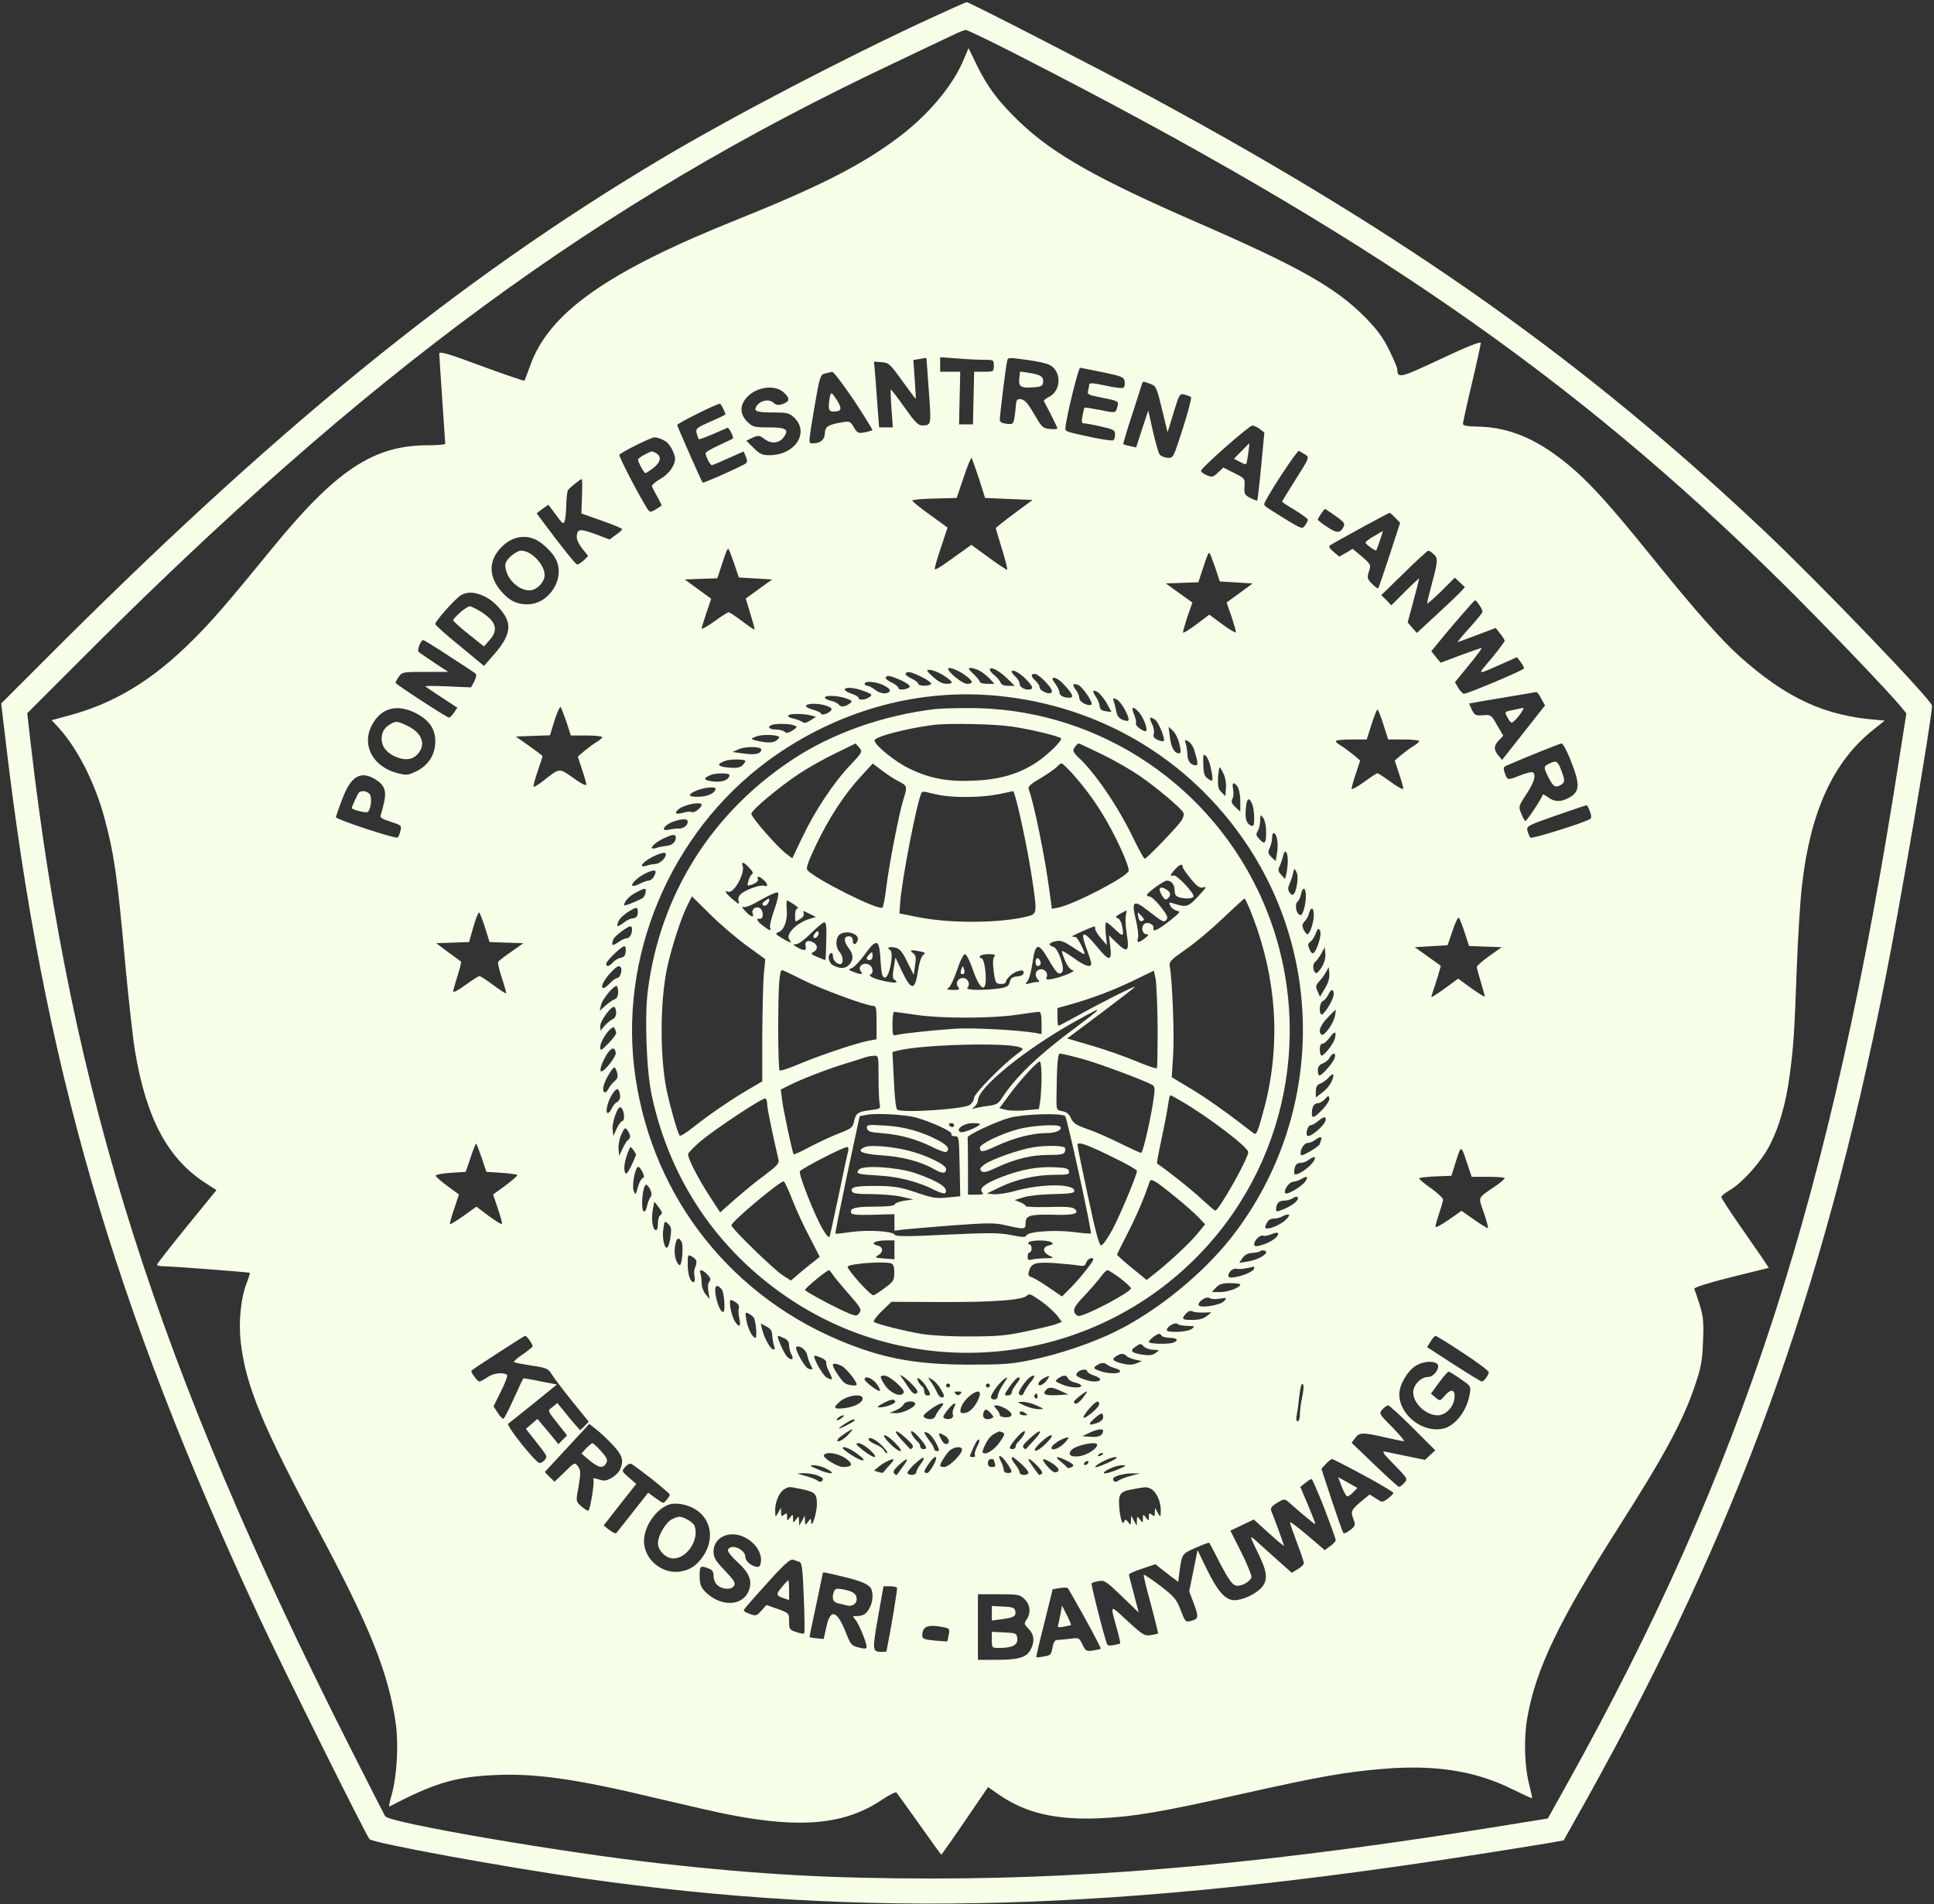 <?xml version="1.0" standalone="no"?>
<!DOCTYPE svg PUBLIC "-//W3C//DTD SVG 20010904//EN"
 "http://www.w3.org/TR/2001/REC-SVG-20010904/DTD/svg10.dtd">
<svg version="1.0" xmlns="http://www.w3.org/2000/svg"
 width="973pt" height="958pt" viewBox="0 0 973 958"
 preserveAspectRatio="xMidYMid meet">

<rect x="0" y="0" width="973" height="958" fill="#333333" stroke="none"/>

<g transform="translate(0,958) scale(0.1,-0.1)"
fill="#f7ffe9" stroke="none">
<path d="M4690 9492 c-439 -202 -1009 -500 -1365 -712 -1024 -610 -1948 -1363
-3124 -2544 l-195 -195 23 -193 c190 -1618 538 -2820 1277 -4408 112 -241 537
-1096 553 -1112 19 -20 680 -141 1081 -198 1416 -201 2686 -165 4550 130 135
21 275 44 311 50 l66 12 121 216 c755 1357 1179 2521 1496 4112 75 374 236
1317 236 1380 0 27 -562 612 -841 876 -906 856 -1799 1489 -3084 2184 -261
141 -920 480 -931 479 -5 0 -83 -35 -174 -77z m456 -202 c1725 -883 2757
-1596 3808 -2630 213 -210 561 -573 616 -643 l21 -26 -36 -228 c-343 -2205
-784 -3565 -1672 -5159 l-96 -172 -192 -31 c-1157 -189 -2041 -271 -2901 -271
-514 0 -874 20 -1374 76 -487 54 -1361 204 -1382 237 -4 6 -84 163 -177 347
-970 1918 -1402 3277 -1607 5053 l-17 149 259 259 c1451 1456 2610 2307 4098
3010 138 66 274 130 301 143 28 14 56 25 64 25 8 1 137 -62 287 -139z"/>
<path d="M4850 9284 c-55 -134 -178 -281 -331 -396 -184 -138 -394 -245 -799
-408 -668 -267 -960 -474 -1054 -743 -13 -37 -26 -70 -28 -72 -2 -2 -99 31
-216 74 -169 63 -212 75 -212 62 0 -9 7 -113 15 -231 8 -118 15 -218 15 -222
0 -5 -40 -8 -88 -8 -274 0 -463 -126 -788 -525 -218 -267 -294 -355 -392 -453
-204 -204 -396 -321 -631 -383 l-81 -22 36 -39 c95 -105 181 -275 229 -451 49
-181 66 -299 105 -734 17 -182 39 -382 50 -445 57 -337 165 -537 352 -658 l57
-37 -150 -184 c-82 -101 -149 -187 -149 -191 0 -5 15 -8 33 -8 44 0 430 -30
434 -33 1 -2 -6 -26 -17 -54 -29 -76 -40 -193 -29 -293 25 -220 106 -415 394
-955 259 -485 348 -708 386 -964 15 -105 6 -262 -19 -354 -11 -37 -17 -66 -13
-65 210 110 317 145 488 156 227 16 432 -12 873 -118 135 -32 292 -68 350 -79
363 -71 582 -49 767 75 37 25 70 41 73 37 4 -5 56 -77 115 -160 59 -84 109
-153 111 -153 1 0 55 76 119 170 l116 170 59 -41 c132 -90 283 -125 500 -116
175 8 312 31 715 122 398 89 524 111 718 127 258 21 460 -11 642 -101 55 -27
101 -48 103 -47 1 2 -5 30 -13 62 -25 93 -30 234 -11 343 43 245 158 485 461
961 231 362 323 534 382 709 31 91 37 122 41 223 4 100 1 126 -17 185 -12 37
-24 73 -27 79 -3 7 63 28 185 59 l190 47 -31 47 c-18 25 -71 103 -120 173 -48
69 -88 131 -88 136 0 6 20 22 43 35 63 37 157 142 199 223 48 90 84 216 102
356 20 148 24 219 36 548 6 151 17 334 26 406 41 367 155 617 350 776 l66 53
-33 3 c-268 20 -459 108 -697 320 -92 83 -227 235 -424 479 -269 334 -375 446
-521 548 -124 86 -243 127 -374 129 -51 1 -73 5 -73 14 0 6 20 98 45 203 25
105 45 197 45 204 0 9 -75 -21 -202 -81 -204 -96 -217 -99 -218 -53 0 9 -19
54 -42 100 -31 63 -61 103 -122 165 -147 148 -333 253 -841 474 -503 219 -725
344 -896 507 -105 101 -162 176 -217 290 l-39 81 -23 -54z m-189 -1506 c0 -2
6 -76 12 -165 13 -175 13 -173 -37 -173 -16 0 -38 23 -85 90 -35 50 -66 90
-69 90 -2 0 -1 -43 3 -95 l7 -95 -35 0 -34 0 -7 88 c-3 48 -9 122 -12 165 l-7
78 39 -3 c36 -3 42 -9 104 -95 36 -50 66 -90 67 -89 1 1 -1 45 -5 98 l-7 97
25 4 c14 2 28 5 33 6 4 0 7 0 8 -1z m287 -8 c51 0 52 0 52 -30 0 -29 -1 -30
-50 -30 l-49 0 -3 -132 -3 -133 -35 0 -35 0 3 133 3 132 -51 0 -50 0 0 36 0
37 83 -6 c45 -4 106 -7 135 -7z m223 -1 c46 -6 96 -17 110 -25 60 -31 59 -128
-2 -160 -17 -8 -29 -18 -27 -22 2 -4 18 -35 36 -69 17 -34 32 -65 32 -68 0 -4
-17 -5 -37 -3 -34 3 -41 8 -70 58 -44 75 -55 88 -78 92 -15 2 -21 -3 -23 -22
-11 -109 -10 -106 -47 -102 -24 3 -35 9 -35 20 0 21 29 261 36 290 5 26 -2 25
105 11z m379 -62 c95 -20 105 -24 108 -46 2 -13 0 -27 -5 -31 -4 -5 -45 0 -90
10 -59 13 -83 15 -83 6 0 -6 -3 -20 -6 -32 -5 -18 2 -21 63 -33 93 -19 92 -18
84 -49 -9 -31 -5 -31 -94 -13 -37 7 -69 12 -71 10 -2 -2 -6 -21 -10 -41 -6
-31 -4 -38 9 -38 9 0 47 -7 86 -16 61 -14 69 -18 69 -39 0 -13 -4 -26 -9 -30
-5 -3 -54 4 -108 15 -128 28 -133 29 -133 43 -1 37 65 307 74 307 6 -1 58 -11
116 -23z m-1253 -142 c53 -80 94 -147 92 -149 -2 -2 -20 -7 -39 -11 -32 -6
-37 -3 -54 25 -17 30 -22 32 -57 26 -71 -11 -89 -23 -89 -55 0 -32 -22 -51
-59 -51 -25 0 -26 -11 7 185 26 151 29 160 52 166 14 4 31 7 37 8 7 1 56 -64
110 -144z m1490 84 c29 -10 32 -16 59 -127 l28 -117 30 98 c29 95 31 98 56 92
14 -4 28 -9 32 -13 4 -4 -15 -75 -41 -157 -48 -149 -48 -150 -77 -148 -16 1
-34 9 -40 17 -6 8 -21 61 -34 118 l-23 103 -31 -93 -30 -93 -31 7 c-16 3 -32
8 -34 10 -1 1 18 67 44 146 26 79 48 149 50 156 5 15 5 15 42 1z m-1843 -44
c32 -30 30 -45 -8 -58 -21 -7 -32 -5 -46 8 -22 20 -66 10 -84 -18 -16 -26 0
-32 84 -32 69 0 81 -3 104 -24 81 -76 7 -190 -122 -191 -37 0 -50 6 -80 36
l-37 37 31 15 c29 13 34 13 61 -7 34 -26 75 -21 97 11 27 38 10 48 -76 48 -75
0 -81 2 -109 29 -35 36 -38 77 -7 116 46 58 145 74 192 30z m-306 -80 c7 -14
12 -27 12 -29 0 -2 -34 -19 -76 -37 -70 -31 -75 -35 -69 -59 4 -14 8 -27 11
-29 3 -3 38 10 144 57 7 3 33 -48 27 -54 -2 -2 -33 -17 -70 -34 -37 -17 -67
-34 -67 -40 0 -16 23 -60 31 -60 4 0 42 16 84 35 l76 34 11 -25 c7 -15 8 -28
2 -34 -11 -11 -215 -102 -219 -98 -5 5 -126 279 -128 290 -2 7 190 103 214
107 3 1 11 -10 17 -24z m2700 -103 l23 -18 -16 -169 c-9 -94 -18 -171 -20
-173 -2 -2 -17 4 -35 13 -28 15 -31 20 -29 57 3 40 3 41 -51 68 l-55 28 -27
-25 c-25 -24 -30 -25 -58 -13 -17 7 -29 17 -27 23 6 19 242 226 257 226 8 0
25 -7 38 -17z m-3000 -56 c26 -13 42 -37 56 -79 11 -33 -20 -85 -68 -114 -26
-15 -46 -32 -46 -37 0 -5 12 -29 26 -53 14 -25 24 -46 22 -47 -56 -37 -57 -37
-72 -14 -47 75 -144 263 -140 270 9 13 157 87 177 88 10 0 30 -6 45 -14z
m3229 -73 c21 -14 21 -15 -48 -124 -38 -60 -69 -111 -69 -113 0 -2 29 -21 65
-42 35 -22 65 -43 65 -49 -1 -5 -7 -19 -15 -29 -15 -20 -12 -22 -182 85 -13 7
-23 18 -23 22 0 20 166 274 175 269 6 -3 20 -12 32 -19z m-1642 -120 l31 -98
119 -5 120 -5 -92 -68 c-51 -38 -93 -71 -93 -74 0 -3 14 -51 31 -105 17 -55
29 -102 26 -104 -2 -2 -43 25 -92 61 l-88 64 -31 -22 c-17 -12 -58 -41 -91
-65 -33 -24 -61 -40 -62 -35 -2 5 12 54 31 109 l33 100 -88 64 c-49 35 -89 67
-89 72 0 4 50 9 112 10 l111 3 35 103 c19 57 37 101 40 98 3 -3 19 -50 37
-103z m-1997 -90 l-3 -86 102 -36 c57 -20 103 -39 103 -43 0 -4 -14 -17 -32
-29 l-31 -23 -61 23 c-85 32 -100 32 -104 -2 -2 -19 6 -39 27 -66 l30 -38 -22
-22 c-13 -11 -27 -21 -33 -21 -8 1 -75 84 -177 221 l-27 37 29 22 30 21 38
-51 c35 -48 38 -49 45 -28 3 13 7 50 7 83 1 33 5 65 9 70 8 12 62 55 69 55 2
0 3 -39 1 -87z m3792 -99 c43 -31 48 -38 39 -55 -17 -33 -35 -32 -83 1 -26 17
-46 33 -46 36 0 7 32 54 36 54 2 0 26 -16 54 -36z m300 -9 l24 -25 -53 -163
c-29 -89 -55 -164 -57 -166 -3 -3 -17 7 -31 22 -24 24 -26 29 -16 62 11 34 10
36 -35 75 l-47 39 -33 -20 -34 -19 -29 24 c-21 18 -26 27 -17 33 28 18 293
163 299 163 3 0 16 -11 29 -25z m-4333 -106 c34 -12 90 -64 109 -101 50 -96
-32 -228 -143 -228 -54 0 -90 18 -130 64 -63 71 -66 149 -10 213 50 57 112 76
174 52z m1007 -125 l23 -69 84 -5 84 -5 -67 -48 -66 -48 23 -76 c13 -43 23
-78 21 -80 -1 -2 -29 17 -62 42 -32 24 -63 45 -68 45 -5 0 -37 -20 -72 -46
-35 -25 -64 -41 -64 -36 0 5 11 40 24 79 l24 71 -66 48 -67 49 82 3 82 3 22
67 c24 74 29 85 35 79 2 -2 15 -35 28 -73z m3518 49 c23 -21 23 -33 -7 -145
-14 -51 -25 -97 -25 -103 0 -5 31 22 70 60 l69 69 26 -24 25 -24 -32 -34 c-18
-18 -73 -70 -122 -115 l-88 -81 -23 26 -23 27 29 108 c16 59 29 110 29 113 0
2 -32 -27 -70 -65 l-70 -70 -25 26 -26 25 115 112 c63 62 118 112 122 112 4 0
16 -7 26 -17z m-1098 -69 l23 -69 82 -5 83 -5 -65 -48 -66 -48 25 -71 c13 -40
23 -75 22 -79 -2 -4 -33 14 -69 41 l-65 48 -65 -49 c-35 -26 -65 -45 -67 -41
-1 4 9 40 22 80 l25 71 -67 48 -67 48 82 3 82 3 22 67 c24 74 29 85 35 79 2
-2 15 -35 28 -73z m-3679 -143 c54 -24 112 -91 121 -137 8 -46 -15 -95 -79
-166 l-42 -48 -122 101 c-68 55 -123 104 -123 110 0 15 105 133 131 146 33 17
67 16 114 -6z m5009 -47 c10 -14 16 -29 14 -34 -2 -5 -31 -41 -66 -80 -35 -38
-61 -70 -58 -70 2 0 46 16 98 36 l93 35 22 -28 c13 -15 23 -32 23 -37 0 -4
-30 -44 -66 -88 -75 -89 -82 -87 65 -22 l63 28 19 -25 c10 -13 17 -28 16 -32
-3 -9 -283 -127 -301 -127 -7 0 -19 13 -29 29 l-17 29 70 86 c39 47 68 86 63
86 -4 0 -52 -17 -107 -37 l-98 -37 -24 29 -23 29 22 27 c72 89 193 229 198
229 4 0 14 -12 23 -26z m-5184 -255 c69 -44 129 -84 133 -88 5 -5 2 -22 -7
-39 l-16 -30 -117 5 c-65 3 -116 3 -113 0 3 -3 40 -28 83 -56 l78 -51 -17 -25
c-9 -14 -20 -25 -25 -25 -10 0 -269 168 -269 175 0 3 7 17 16 30 16 24 20 25
133 25 l116 0 -70 46 c-39 26 -74 50 -79 55 -9 8 11 59 23 59 4 0 63 -36 131
-81z m2596 -96 c41 -30 43 -43 9 -43 -23 0 -95 58 -95 76 0 12 53 -8 86 -33z
m72 23 c15 -8 38 -26 51 -40 l24 -26 -36 0 c-20 0 -37 4 -37 9 0 6 -15 24 -32
40 -26 24 -29 31 -15 31 10 0 30 -6 45 -14z m137 -37 l40 -39 -33 0 c-22 0
-35 6 -39 18 -4 9 -17 25 -30 35 -13 10 -23 23 -23 28 0 19 45 -3 85 -42z
m-319 14 c51 -33 55 -43 15 -43 -19 0 -42 12 -67 35 -35 32 -36 35 -15 35 13
0 43 -12 67 -27z m419 -23 c24 -25 33 -40 25 -45 -19 -12 -60 4 -60 24 0 10
-9 26 -20 36 -11 10 -20 21 -20 26 0 16 40 -5 75 -41z m-527 14 c29 -14 50
-30 46 -35 -7 -12 -64 -11 -64 1 0 6 -16 18 -35 27 -19 9 -32 20 -29 25 9 13
27 9 82 -18z m624 -26 c25 -27 35 -45 28 -52 -12 -12 -60 9 -60 27 0 8 -9 22
-20 32 -24 22 -26 35 -3 35 9 0 33 -19 55 -42z m-731 11 c27 -12 48 -27 46
-33 -5 -14 -57 -21 -57 -7 0 6 -16 19 -35 28 -19 9 -32 20 -29 25 8 12 21 10
75 -13z m820 -21 c45 -47 54 -68 30 -68 -31 0 -51 11 -51 27 0 8 -9 28 -21 44
-18 25 -18 29 -4 29 9 0 30 -14 46 -32z m-906 -5 c19 -9 34 -22 32 -27 -6 -20
-47 -18 -73 3 -15 12 -33 21 -40 21 -8 0 -14 5 -14 10 0 16 56 12 95 -7z m980
1 c22 -9 77 -91 66 -98 -17 -11 -61 13 -61 32 0 10 -7 27 -15 38 -23 31 -20
39 10 28z m-1077 -31 c40 -15 43 -18 26 -30 -21 -15 -54 -17 -54 -4 0 5 -16
15 -35 21 -19 6 -35 16 -35 21 0 14 50 11 98 -8z m1221 -62 l23 -43 -28 4
c-22 2 -30 9 -32 28 -2 13 -10 33 -18 44 -21 30 -17 40 9 24 12 -8 33 -34 46
-57z m2185 25 l19 -35 -108 -137 -108 -137 -19 23 c-24 29 -23 49 3 76 l22 23
-31 53 c-29 52 -31 53 -70 50 -37 -3 -42 -1 -57 27 -8 17 -14 32 -13 32 2 1
77 14 168 29 91 15 167 28 170 29 3 0 14 -14 24 -33z m-2739 14 c517 -49 969
-317 1256 -745 405 -604 374 -1404 -75 -1979 -142 -181 -368 -367 -577 -471
-115 -58 -287 -117 -429 -146 -100 -21 -142 -24 -320 -24 -271 1 -437 33 -658
127 -568 244 -951 758 -1022 1373 -69 608 216 1228 723 1573 332 226 717 328
1102 292z m-756 -14 c26 -9 30 -14 20 -22 -25 -20 -47 -23 -59 -9 -6 8 -25 17
-41 20 -16 4 -29 11 -29 16 0 13 68 10 109 -5z m1403 -61 c25 -50 22 -60 -14
-46 -17 6 -27 20 -31 38 -3 15 -8 39 -13 52 -6 21 -5 22 15 12 12 -7 31 -32
43 -56z m-1503 24 c24 -9 29 -14 21 -24 -13 -16 -50 -26 -50 -14 0 4 -18 13
-40 19 -22 6 -38 15 -35 20 8 13 65 13 104 -1z m-1309 -81 l22 -68 79 0 c43 0
79 -4 79 -8 0 -4 -12 -15 -27 -24 -16 -9 -43 -30 -62 -45 l-34 -29 21 -64 c12
-35 22 -70 22 -77 0 -8 -27 5 -65 33 -74 52 -67 53 -158 -19 -21 -16 -40 -27
-42 -25 -3 3 6 38 20 78 14 40 25 75 25 76 0 2 -30 25 -67 51 l-68 48 86 3 86
3 23 75 c13 41 27 71 31 67 3 -5 16 -38 29 -75z m-759 45 c68 -35 99 -79 99
-142 0 -67 -34 -120 -93 -150 -43 -21 -52 -22 -95 -11 -124 31 -184 139 -132
240 45 88 125 111 221 63z m3638 5 c22 -23 47 -86 37 -95 -8 -9 -57 27 -51 37
3 5 -1 25 -9 45 -17 40 -7 46 23 13z m1231 -63 l24 -75 78 0 c43 0 78 -4 78
-8 0 -4 -12 -15 -27 -24 -16 -9 -43 -30 -62 -45 l-34 -29 21 -64 c12 -35 22
-70 22 -77 0 -7 -27 7 -61 32 -34 25 -65 45 -69 45 -4 0 -35 -20 -69 -45 -34
-25 -61 -39 -61 -32 0 7 10 42 22 77 l21 64 -34 29 c-19 15 -46 36 -61 45 -16
9 -28 20 -28 24 0 4 35 8 78 8 l78 0 24 75 c13 41 26 75 30 75 4 0 17 -34 30
-75z m-2880 46 l25 -7 -28 -18 c-19 -13 -31 -15 -40 -8 -6 5 -27 13 -45 17
-18 3 -30 11 -26 16 6 10 77 10 114 0z m1733 -23 c17 -14 51 -97 42 -106 -3
-3 -16 0 -31 6 -19 9 -24 17 -19 32 3 10 -1 33 -10 50 -16 32 -10 38 18 18z
m-1818 -27 c18 -7 17 -9 -8 -26 -21 -13 -31 -15 -40 -6 -6 6 -26 11 -44 11
-33 0 -45 14 -20 23 19 8 90 7 112 -2z m1935 -80 c12 -44 13 -61 2 -61 -23 0
-40 30 -46 80 l-7 54 20 -18 c12 -11 25 -35 31 -55z m-2010 22 c3 -3 -4 -11
-15 -19 -18 -13 -55 -12 -110 3 -18 6 -17 8 9 18 27 11 103 10 116 -2z m2088
-65 c19 -61 20 -78 9 -78 -25 0 -42 21 -43 52 -1 18 -4 44 -8 56 -7 21 -6 23
12 13 11 -6 25 -26 30 -43z m1891 -45 c53 -132 51 -167 -9 -198 -40 -21 -72
-19 -104 6 -14 11 -26 15 -26 9 0 -12 -78 -130 -86 -130 -3 0 -12 16 -20 36
-15 36 -15 37 25 98 40 61 51 99 32 111 -5 3 -33 -4 -61 -15 -65 -26 -66 -26
-79 10 -9 27 -8 32 12 40 98 43 264 109 273 110 7 0 26 -35 43 -77z m-4069 47
c0 -22 -29 -29 -86 -21 l-59 8 32 14 c32 15 113 14 113 -1z m2260 -86 c5 -21
10 -47 10 -58 0 -17 -2 -17 -22 -4 -18 12 -23 25 -24 73 -2 50 0 55 13 42 8
-8 19 -32 23 -53z m-2340 28 c0 -5 -8 -16 -17 -24 -14 -11 -32 -13 -72 -9 -54
6 -57 17 -11 34 24 9 100 8 100 -1z m2405 -63 c9 -17 15 -48 13 -72 l-3 -42
-20 20 c-16 16 -19 30 -17 73 2 28 6 52 8 52 2 0 11 -14 19 -31z m-2485 -7 c0
-25 -36 -39 -84 -33 -49 6 -51 17 -6 34 24 9 90 8 90 -1z m-1782 -22 c46 -28
58 -59 44 -118 -6 -26 -13 -54 -17 -63 -4 -12 7 -19 51 -33 53 -17 55 -19 49
-44 -3 -15 -10 -31 -14 -35 -9 -9 -311 91 -311 102 0 3 13 42 30 86 44 120 93
150 168 105z m4338 -37 c7 -10 14 -42 14 -72 l0 -54 -25 23 c-18 17 -22 27
-15 41 6 9 7 31 4 48 -7 35 2 40 22 14z m-2626 -11 c0 -20 -38 -39 -82 -40
-52 -2 -61 8 -25 26 40 20 107 28 107 14z m2700 -78 c6 -14 10 -45 10 -69 0
-36 -3 -43 -15 -39 -24 10 -32 35 -27 87 4 52 17 61 32 21z m-2770 -2 c0 -15
-38 -44 -49 -37 -6 3 -27 2 -46 -4 -36 -10 -45 -2 -21 18 28 24 116 40 116 23z
m4469 -34 c8 -21 8 -34 1 -38 -32 -20 -293 -101 -300 -94 -5 5 -11 20 -15 34
-6 24 -1 27 142 77 81 28 151 52 155 52 3 1 11 -13 17 -31z m-1629 -105 c0
-58 -7 -64 -36 -32 -15 16 -16 24 -6 39 7 11 12 34 12 52 1 31 1 32 15 14 9
-12 15 -42 15 -73z m-2910 53 c0 -19 -22 -35 -45 -34 -11 1 -32 -2 -47 -5 -52
-14 -25 27 29 43 43 13 63 11 63 -4z m2965 -86 c4 -17 4 -49 0 -71 l-7 -41
-21 20 c-18 18 -19 25 -9 47 7 14 12 37 12 50 0 35 17 31 25 -5z m-3025 8 c0
-24 -17 -40 -46 -43 -16 -2 -40 -6 -53 -11 -41 -12 -20 18 29 44 50 25 70 28
70 10z m3079 -121 c-1 -23 -4 -53 -8 -65 l-6 -24 -19 21 c-16 17 -17 25 -8 44
6 12 13 35 17 50 8 41 25 23 24 -26z m-3129 35 c0 -19 -29 -46 -51 -48 -13 -1
-35 -5 -48 -9 -41 -13 -20 17 29 43 46 23 70 28 70 14z m-60 -111 c-6 -12 -18
-21 -26 -21 -8 0 -29 -7 -45 -16 -17 -8 -33 -13 -37 -10 -10 10 32 48 73 66
43 19 53 13 35 -19z m3234 -47 c-9 -47 -22 -57 -38 -31 -7 11 -6 23 1 39 6 13
15 37 18 53 7 30 7 30 18 7 7 -15 7 -38 1 -68z m-3276 -35 c-2 -12 -10 -25
-18 -29 -44 -22 -90 -39 -90 -34 0 18 26 47 58 63 48 26 54 26 50 0z m3322
-18 c0 -21 -5 -52 -11 -70 -9 -25 -14 -29 -25 -20 -16 13 -19 55 -5 64 5 3 12
19 16 35 9 43 25 37 25 -9z m-3364 -97 c-3 -8 -13 -14 -23 -14 -10 0 -29 -9
-43 -20 -34 -26 -42 -25 -28 6 6 14 30 36 52 49 34 21 42 22 44 9 2 -8 1 -22
-2 -30z m3404 4 c0 -37 -20 -98 -32 -98 -5 0 -13 11 -20 24 -8 20 -7 28 6 41
9 9 19 27 22 41 9 34 24 30 24 -8z m-4170 -63 l23 -74 85 -3 85 -3 -61 -43
c-34 -23 -64 -47 -66 -51 -3 -5 6 -41 19 -81 14 -41 23 -75 21 -77 -2 -2 -31
17 -65 42 -33 25 -65 45 -69 45 -4 0 -36 -20 -70 -45 -34 -25 -62 -40 -62 -33
0 6 10 42 22 80 12 37 20 69 17 71 -2 1 -31 23 -64 47 l-60 45 82 3 83 3 21
74 c12 41 25 75 29 75 3 0 17 -34 30 -75z m4929 -27 l22 -67 82 -3 82 -3 -62
-44 c-35 -25 -63 -50 -63 -55 0 -6 9 -40 20 -76 11 -36 20 -68 20 -73 0 -4
-30 15 -67 41 l-67 49 -65 -48 c-36 -26 -67 -46 -69 -45 -1 2 2 14 7 28 5 14
16 48 25 77 l15 52 -65 47 -66 47 83 5 82 5 25 73 c13 41 28 70 32 65 4 -4 17
-38 29 -75z m-4189 18 c0 -26 -12 -46 -27 -46 -8 0 -28 -9 -44 -21 -29 -20
-35 -16 -23 16 6 16 71 65 86 65 5 0 8 -6 8 -14z m3454 -70 c-20 -57 -31 -65
-46 -31 -9 21 -9 27 5 38 9 6 21 26 27 42 10 25 13 27 21 14 5 -11 3 -33 -7
-63z m-3486 -43 c-2 -20 -9 -29 -24 -31 -12 -2 -30 -12 -40 -23 -19 -21 -34
-25 -34 -7 0 14 77 88 91 88 6 0 9 -12 7 -27z m3502 -78 c-12 -19 -25 -33 -30
-30 -15 9 -18 45 -3 56 8 7 22 26 31 43 l17 31 3 -33 c2 -20 -5 -45 -18 -67z
m-3526 -3 c8 -14 -5 -52 -18 -52 -7 0 -23 -11 -36 -25 -52 -55 -55 -12 -4 45
37 40 49 47 58 32z m3542 -104 l-25 -42 -12 27 c-11 24 -10 30 8 50 11 12 27
33 34 47 l14 25 3 -32 c2 -22 -5 -47 -22 -75z m-3556 -18 c0 -20 -6 -33 -17
-37 -10 -3 -31 -18 -47 -32 l-29 -26 7 30 c7 29 61 95 78 95 4 0 8 -14 8 -30z
m3600 -12 c0 -27 -53 -111 -63 -101 -13 12 -7 61 8 67 8 3 20 17 27 31 14 31
28 32 28 3z m-3610 -94 c0 -14 -7 -27 -17 -31 -9 -4 -27 -18 -40 -32 l-22 -26
-1 24 c0 26 57 104 71 95 5 -3 9 -16 9 -30z m3616 -16 c-7 -37 -53 -101 -67
-93 -19 12 -8 46 29 84 20 22 39 40 41 41 2 0 1 -14 -3 -32z m-3616 -85 c0 -7
-18 -31 -40 -53 -37 -37 -40 -38 -40 -17 0 34 59 114 71 96 5 -8 9 -20 9 -26z
m3616 -27 c-7 -27 -53 -86 -67 -86 -5 0 -9 14 -9 30 0 19 5 30 14 30 8 0 24
14 36 31 25 34 35 32 26 -5z m-3618 -72 c3 -19 -56 -94 -73 -94 -12 0 5 50 28
86 24 36 40 39 45 8z m3617 -26 c-8 -24 -63 -88 -77 -88 -4 0 -8 11 -8 25 0
18 7 28 24 35 14 5 30 18 36 30 15 27 33 26 25 -2z m-3610 -75 c5 -20 1 -31
-13 -42 -11 -9 -25 -26 -31 -39 -16 -30 -33 -18 -24 16 7 29 44 92 54 92 4 0
10 -12 14 -27z m3595 -42 c-7 -17 -27 -42 -46 -56 l-34 -26 0 31 c0 22 6 33
23 39 12 5 31 18 41 30 25 27 32 19 16 -18z m-3580 -77 c0 -12 -7 -24 -15 -28
-8 -3 -20 -17 -27 -31 -16 -35 -32 -31 -24 6 9 47 47 104 57 87 5 -7 9 -23 9
-34z m3534 -65 c-43 -44 -54 -48 -54 -20 0 32 11 51 30 51 9 0 25 9 36 21 17
19 19 19 22 4 2 -10 -13 -34 -34 -56z m-3520 -5 c9 -24 7 -54 -4 -54 -5 0 -17
-17 -27 -37 l-17 -38 -4 34 c-3 33 23 111 38 111 5 0 11 -7 14 -16z m3536 -46
c-1 -27 -83 -97 -94 -80 -8 14 5 52 19 52 7 0 23 9 36 20 28 23 39 25 39 8z
m-3500 -84 c0 -7 -5 -16 -11 -20 -6 -3 -18 -23 -27 -43 l-17 -36 -3 34 c-2 19
4 52 14 74 16 35 19 37 31 21 7 -10 13 -23 13 -30z m3476 -20 c-3 -9 -6 -17
-6 -19 0 -11 -90 -64 -94 -56 -11 17 13 61 32 61 10 0 27 7 38 15 25 19 38 19
30 -1z m-4222 -90 l23 -69 77 -5 c42 -3 77 -8 79 -11 1 -4 -26 -27 -60 -53
l-62 -45 24 -72 c14 -40 23 -74 20 -77 -2 -2 -32 16 -66 41 l-62 47 -64 -46
c-36 -25 -66 -44 -69 -42 -2 3 7 37 21 77 l24 72 -57 42 c-32 23 -58 47 -60
52 -1 6 31 12 75 15 l76 5 25 73 c13 40 26 71 28 69 2 -2 15 -35 28 -73z m776
17 c0 -3 -11 -28 -24 -56 -20 -39 -26 -46 -32 -32 -7 19 -2 56 16 102 11 29
12 29 26 11 8 -11 14 -22 14 -25z m4287 -111 c46 0 83 -3 83 -7 0 -5 -22 -23
-48 -41 -91 -62 -85 -50 -57 -132 14 -40 23 -75 21 -78 -3 -2 -33 17 -69 42
l-64 45 -64 -45 c-35 -24 -65 -41 -67 -36 -1 4 7 34 18 67 11 32 20 64 20 71
0 7 -27 32 -60 56 -33 23 -60 45 -60 50 0 4 37 8 81 10 l81 3 18 57 c31 100
30 100 58 16 l26 -78 83 0z m-876 82 c-17 -32 -86 -80 -98 -68 -3 3 -3 17 1
31 4 17 13 25 29 25 12 0 31 7 41 15 27 20 39 19 27 -3z m-3378 -59 c9 -21 9
-27 0 -30 -7 -3 -18 -23 -24 -46 -11 -40 -12 -41 -21 -17 -10 27 8 120 23 120
5 0 15 -12 22 -27z m3335 -45 c-18 -27 -94 -72 -102 -60 -9 15 19 55 39 57 11
1 29 6 40 13 31 18 39 14 23 -10z m-3296 -43 c7 -17 8 -28 1 -37 -6 -7 -14
-28 -18 -46 -3 -18 -11 -30 -16 -26 -17 10 -6 134 12 134 5 0 14 -11 21 -25z
m3258 -43 c0 -14 -32 -39 -72 -55 -31 -13 -38 -14 -38 -2 0 29 13 45 39 45 14
0 33 5 41 10 19 12 30 13 30 2z m-3200 -73 c0 -4 -4 -11 -10 -14 -5 -3 -10
-22 -10 -41 0 -24 -4 -34 -12 -32 -16 5 -22 59 -13 107 l7 36 19 -24 c10 -13
19 -27 19 -32z m3144 -30 c-20 -23 -73 -49 -98 -49 -13 0 -14 4 -4 25 8 17 19
25 37 25 14 0 33 5 41 10 8 5 21 10 29 10 11 0 9 -5 -5 -21z m-3100 -88 c-3
-25 -10 -50 -15 -55 -14 -16 -29 42 -22 89 6 44 6 45 25 28 15 -14 17 -25 12
-62z m3056 11 c0 -15 -33 -38 -69 -51 -43 -14 -51 -14 -51 1 0 18 30 47 44 42
7 -3 23 0 37 5 31 12 39 13 39 3z m-3001 -39 c11 -22 2 -125 -11 -117 -18 11
-28 56 -22 95 7 42 18 49 33 22z m2941 -52 c0 -16 -48 -40 -92 -47 l-43 -7 16
24 c11 16 27 25 49 26 17 1 34 4 37 7 10 9 33 7 33 -3z m-2867 -43 c2 -7 0
-21 -5 -32 -6 -10 -7 -31 -4 -47 3 -16 1 -29 -4 -29 -17 0 -30 38 -30 90 0 47
1 50 19 40 11 -5 21 -15 24 -22z m2807 -38 c0 -13 -47 -36 -92 -44 -29 -5 -38
-4 -38 7 0 20 27 40 43 34 11 -4 64 4 85 12 1 1 2 -3 2 -9z m-2751 -32 c16
-16 18 -25 10 -35 -7 -7 -9 -28 -5 -50 l6 -38 -20 24 c-11 13 -20 38 -20 56 0
18 -3 40 -6 49 -9 23 12 20 35 -6z m2681 -50 c0 -15 -61 -38 -101 -38 l-42 0
21 23 c16 17 32 22 71 22 28 0 51 -3 51 -7z m-2609 -24 c13 -16 20 -114 7
-114 -13 0 -31 43 -38 88 -7 45 6 56 31 26z m2505 -47 c37 5 38 5 22 -13 -22
-22 -128 -37 -128 -18 0 20 42 45 55 34 6 -5 29 -7 51 -3z m-2431 -21 c10 -7
16 -20 12 -28 -3 -9 -2 -32 3 -52 9 -41 -1 -47 -23 -13 -17 27 -33 107 -20
107 5 0 18 -6 28 -14z m2350 -49 l40 1 -24 -19 c-16 -13 -39 -19 -72 -19 -53
0 -57 4 -32 32 11 12 22 16 32 11 9 -4 34 -7 56 -6z m-2260 -30 c10 -33 14
-97 6 -97 -15 0 -38 44 -46 89 -7 42 -6 42 15 31 11 -6 23 -17 25 -23z m2180
-37 c37 -1 39 -2 21 -15 -22 -17 -126 -21 -126 -6 0 17 43 42 54 31 6 -6 28
-10 51 -10z m-2090 -47 c1 -15 5 -39 9 -52 6 -18 5 -22 -5 -19 -16 5 -44 58
-55 102 l-7 28 29 -15 c21 -11 29 -23 29 -44z m1960 -3 c3 -5 22 -10 41 -10
35 0 46 -13 18 -24 -25 -10 -124 -7 -124 3 0 10 39 41 52 41 4 0 10 -4 13 -10z
m-3181 -22 c9 -12 16 -26 16 -30 0 -4 -23 -23 -51 -42 -28 -18 -47 -36 -42
-39 4 -2 44 -10 89 -17 74 -11 82 -15 99 -42 10 -17 56 -78 102 -135 l85 -105
-21 -22 -22 -21 -27 30 c-15 17 -41 48 -57 69 l-31 38 -24 -20 c-27 -22 -31
-11 44 -106 l29 -37 -22 -22 -22 -22 -32 40 c-18 21 -41 50 -53 63 l-20 24
-29 -25 -29 -25 44 -56 c66 -84 65 -82 51 -100 -8 -9 -19 -16 -26 -16 -19 0
-171 190 -158 198 6 4 63 50 128 102 l117 95 -83 16 c-46 10 -85 16 -86 15 -2
-2 -23 -47 -48 -102 -24 -54 -48 -100 -52 -101 -4 -2 -18 12 -29 30 l-21 32
38 77 c21 42 35 79 30 82 -22 14 -70 8 -98 -12 -17 -12 -36 -22 -41 -22 -10 0
-46 49 -40 55 10 10 264 174 270 175 4 0 14 -10 22 -22z m1281 10 c17 -7 25
-19 25 -35 0 -13 5 -33 11 -45 15 -27 3 -35 -20 -14 -17 16 -56 106 -46 106 2
0 16 -5 30 -12z m3414 -73 c72 -47 131 -91 131 -98 -1 -15 -24 -47 -35 -47 -4
0 -68 39 -141 86 l-134 87 17 28 c10 16 21 29 25 29 4 0 66 -38 137 -85z
m-1603 30 c9 -8 30 -15 47 -15 31 -1 31 -1 12 -16 -15 -11 -32 -14 -65 -9 -57
8 -68 19 -39 39 28 19 27 19 45 1z m-1695 -41 c3 -16 11 -39 18 -51 13 -25 11
-26 -14 -17 -17 7 -68 98 -59 107 14 13 49 -12 55 -39z m1606 -5 c6 -6 26 -15
45 -19 l33 -7 -28 -12 c-21 -8 -40 -8 -73 0 -47 12 -54 22 -26 38 22 14 36 13
49 0z m-1532 -11 c14 -6 24 -16 22 -22 -2 -6 4 -28 15 -48 20 -40 18 -44 -13
-28 -21 12 -75 110 -60 110 6 0 22 -5 36 -12z m1478 -52 c15 -4 25 -11 22 -16
-8 -13 -62 -11 -104 4 -26 9 -30 14 -20 23 24 18 43 21 59 8 8 -7 28 -15 43
-19z m1615 25 c23 -14 -11 -68 -43 -68 -37 0 -75 -40 -75 -78 0 -55 65 -115
123 -115 37 0 75 36 83 77 10 51 -13 62 -46 23 -25 -29 -25 -29 -48 -10 l-23
19 41 56 c22 30 44 55 48 55 4 0 31 -16 60 -37 53 -36 53 -37 46 -77 -13 -81
-71 -157 -130 -172 -104 -26 -224 67 -224 172 0 47 39 115 82 143 34 21 83 27
106 12z m-2994 -12 c21 -10 76 -77 76 -94 0 -10 -45 -4 -61 8 -17 13 -59 76
-59 90 0 10 15 9 44 -4z m1236 -28 c0 -5 16 -15 35 -21 19 -6 33 -16 30 -21
-9 -14 -51 -11 -92 6 -30 13 -33 17 -23 30 14 16 50 21 50 6z m-957 -60 c33
-31 39 -42 30 -52 -18 -18 -69 7 -93 46 -25 40 -25 45 0 45 12 0 40 -18 63
-39z m72 -1 c31 -32 37 -43 26 -49 -10 -7 -21 1 -39 27 -13 21 -29 43 -34 50
-24 29 11 8 47 -28z m601 8 c-15 -18 -29 -41 -33 -50 -6 -19 -18 -23 -27 -9
-6 9 36 70 56 83 28 17 29 6 4 -24z m82 10 c-9 -13 -23 -24 -32 -26 -23 -5
-10 23 17 36 31 15 31 15 15 -10z m105 8 c3 -8 19 -17 36 -21 17 -4 31 -11 31
-16 0 -14 -57 -11 -98 7 -35 15 -36 16 -18 30 25 18 42 18 49 0z m-963 -27
c12 -16 20 -33 17 -36 -7 -6 -77 46 -77 58 0 21 40 6 60 -22z m250 -14 c24
-39 25 -45 5 -45 -8 0 -15 9 -15 19 0 11 -4 23 -10 26 -5 3 -15 15 -20 25 -18
34 17 12 40 -25z m70 -8 c23 -38 25 -47 7 -47 -7 0 -18 12 -24 28 -7 15 -20
38 -30 51 -17 24 -17 24 5 12 13 -7 32 -27 42 -44z m315 16 c-14 -21 -25 -46
-25 -55 0 -17 -20 -25 -33 -12 -12 13 58 104 81 104 1 0 -9 -17 -23 -37z m85
31 c0 -3 -9 -17 -20 -31 -11 -14 -20 -32 -20 -39 0 -8 -9 -14 -20 -14 -20 0
-19 3 10 45 27 39 50 57 50 39z m-350 -34 c0 -5 -4 -10 -10 -10 -5 0 -10 5
-10 10 0 6 5 10 10 10 6 0 10 -4 10 -10z m200 0 c0 -5 -4 -10 -10 -10 -5 0
-10 5 -10 10 0 6 5 10 10 10 6 0 10 -4 10 -10z m1571 -60 c-6 -28 -11 -67 -11
-85 0 -19 -5 -35 -11 -35 -8 0 -9 12 -4 38 4 20 9 57 11 82 6 55 14 80 21 63
3 -7 0 -36 -6 -63z m-1215 33 l39 -18 -49 -3 c-63 -4 -83 3 -66 23 16 19 29
19 76 -2z m-504 -15 c-9 -9 -15 -9 -24 0 -9 9 -7 12 12 12 19 0 21 -3 12 -12z
m98 0 c-2 -31 -37 -83 -62 -92 -33 -11 -42 -5 -33 23 15 48 96 106 95 69z
m519 -19 c-24 -30 -41 -39 -46 -22 -2 7 55 53 66 53 2 0 -7 -14 -20 -31z
m-229 5 c0 -8 -5 -12 -10 -9 -6 4 -8 11 -5 16 9 14 15 11 15 -7z m-880 -9 c0
-21 -38 -42 -92 -49 -53 -6 -59 1 -25 31 35 33 117 46 117 18z m164 -14 c7
-10 -46 -31 -78 -31 -16 0 -13 4 14 19 41 22 57 25 64 12z m100 -10 c10 -15
-59 -51 -95 -50 l-34 1 33 14 c18 8 35 21 38 29 7 16 49 21 58 6z m611 -11
c40 -18 40 -19 10 -19 -16 0 -48 8 -70 18 -40 19 -40 19 -10 19 17 0 48 -8 70
-18z m315 6 c0 -8 -18 -29 -40 -46 -48 -38 -52 -25 -9 25 33 37 49 44 49 21z
m-797 -18 c-11 -13 -23 -31 -26 -40 -7 -19 -33 -23 -56 -9 -10 7 -4 16 29 40
52 38 84 43 53 9z m67 1 c-7 -11 -9 -27 -6 -35 7 -17 -17 -29 -40 -20 -13 5
-11 11 12 41 29 38 51 48 34 14z m261 -6 c38 -23 37 -43 -1 -43 -16 0 -30 5
-30 12 0 6 -7 20 -17 30 -15 17 -15 18 1 18 10 0 31 -8 47 -17z m2047 -96
l113 -113 -26 -24 -26 -24 -87 18 c-48 10 -98 20 -112 23 -20 4 -12 -8 44 -65
69 -70 69 -72 51 -92 -10 -11 -22 -20 -26 -20 -4 0 -60 50 -123 111 l-116 111
18 24 c21 29 38 29 147 4 47 -11 91 -20 98 -20 6 0 -20 31 -58 70 -68 68 -68
70 -50 90 10 11 23 20 29 20 6 0 62 -51 124 -113z m-2123 73 c16 -18 16 -20 1
-26 -26 -10 -45 2 -39 25 7 26 15 26 38 1z m175 0 c12 -8 11 -10 -7 -10 -13 0
-23 5 -23 10 0 13 11 13 30 0z m390 -19 c0 -12 -11 -23 -32 -30 -42 -15 -46
-7 -12 23 35 31 44 32 44 7z m-1316 -5 c-10 -8 -21 -12 -24 -10 -5 6 21 24 34
24 6 0 1 -6 -10 -14z m66 -11 c0 -2 -18 -14 -40 -25 -48 -25 -52 -20 -7 9 31
20 47 26 47 16z m-1217 -124 c49 -52 57 -79 36 -125 -6 -13 -26 -32 -44 -42
-26 -14 -38 -15 -64 -6 -19 7 -29 7 -26 1 8 -13 -16 -159 -26 -159 -4 0 -20
10 -35 23 -26 23 -27 24 -15 88 14 84 14 91 -3 115 -14 18 -17 17 -65 -31
l-51 -49 -25 24 -24 25 112 121 112 121 35 -28 c20 -15 57 -50 83 -78z m1182
49 c-27 -28 -64 -43 -49 -19 6 10 64 49 73 49 3 0 -8 -13 -24 -30z m1285 23
c-1 -24 -20 -34 -61 -31 l-44 3 35 17 c38 18 70 23 70 11z m-990 -40 c28 -25
38 -39 31 -46 -6 -6 -12 -9 -13 -6 -2 2 -21 23 -43 47 -48 52 -30 56 25 5z
m69 0 c35 -42 38 -53 16 -53 -8 0 -15 6 -15 14 0 7 -7 19 -16 26 -8 8 -20 22
-25 32 -17 32 8 20 40 -19z m81 -23 c17 -34 18 -40 5 -40 -8 0 -15 5 -15 11 0
6 -11 25 -25 43 -30 40 -32 50 -5 36 11 -6 29 -29 40 -50z m334 54 c13 -5 11
-13 -15 -50 -27 -39 -71 -66 -85 -51 -3 3 4 23 15 44 16 32 34 49 68 62 1 1 8
-2 17 -5z m107 -12 c-5 -10 -17 -24 -25 -32 -9 -7 -16 -19 -16 -26 0 -8 -7
-14 -15 -14 -22 0 -19 11 16 53 32 39 57 51 40 19z m54 -24 c-22 -24 -41 -45
-43 -47 -1 -3 -7 0 -13 6 -7 7 3 21 31 46 55 51 73 47 25 -5z m-456 22 c25
-13 33 -37 15 -44 -9 -3 -20 6 -29 24 -17 32 -14 36 14 20z m-244 -40 c24 -25
33 -40 24 -40 -8 0 -33 18 -54 40 -24 25 -33 40 -24 40 8 0 33 -18 54 -40z
m758 -1 c-22 -23 -47 -39 -54 -37 -8 3 1 17 26 41 55 52 81 48 28 -4z m-822
-15 c18 -19 28 -34 22 -34 -6 0 -13 7 -16 15 -4 8 -22 21 -42 29 -19 8 -35 19
-35 25 0 18 38 -1 71 -35z m914 16 c-25 -26 -65 -41 -65 -24 0 16 55 51 84 53
6 1 -3 -12 -19 -29z m-440 -19 c-9 -18 -13 -36 -10 -41 3 -6 -1 -10 -9 -10 -9
0 -16 2 -16 4 0 8 29 72 36 79 15 15 15 -2 -1 -32z m-537 -16 c49 -46 21 -46
-37 0 -36 29 -40 35 -22 35 12 0 38 -16 59 -35z m1142 27 c0 -19 -48 -50 -86
-57 -46 -7 -64 6 -44 30 21 25 130 47 130 27z m-1209 -44 c61 -44 32 -47 -33
-4 -38 26 -47 36 -32 36 12 0 41 -14 65 -32z m529 19 c0 -22 -66 -87 -89 -87
-11 0 -21 3 -21 6 0 11 23 50 43 72 22 24 67 30 67 9z m-586 -43 c40 -28 36
-44 -12 -44 -28 0 -105 47 -97 60 12 19 70 10 109 -16z m1296 22 c0 -2 -7 -7
-16 -10 -8 -3 -12 -2 -9 4 6 10 25 14 25 6z m-482 -49 c27 -41 27 -47 2 -47
-11 0 -20 7 -20 15 0 9 -7 29 -15 45 -21 40 3 31 33 -13z m-437 -3 c-11 -15
-21 -33 -21 -40 0 -15 -36 -19 -44 -5 -7 10 73 85 81 77 3 -3 -4 -17 -16 -32z
m79 32 c0 -19 -34 -76 -45 -76 -20 0 -19 8 8 47 19 28 37 42 37 29z m430 -32
c22 -20 37 -40 34 -45 -8 -14 -44 -11 -44 4 0 6 -9 23 -20 37 -19 24 -25 40
-15 40 3 0 23 -16 45 -36z m225 19 c19 -9 35 -20 35 -24 0 -10 -28 -19 -32
-11 -2 4 -16 17 -32 30 -34 26 -21 29 29 5z m254 13 c-17 -15 -109 -54 -109
-46 0 12 76 49 99 50 8 0 12 -2 10 -4z m-1145 -38 c-16 -18 -30 -34 -31 -36
-1 -2 -12 -1 -24 3 l-22 7 24 20 c25 20 57 36 73 37 6 1 -3 -14 -20 -31z m69
-5 c-15 -21 -29 -40 -30 -42 -2 -3 -8 0 -14 6 -8 8 -2 20 22 42 46 41 56 39
22 -6z m457 33 c0 -2 3 -11 6 -20 4 -12 0 -16 -15 -16 -14 0 -21 6 -21 20 0
11 7 20 15 20 8 0 15 -2 15 -4z m219 -30 c22 -23 29 -36 21 -41 -6 -4 -13 -5
-14 -4 -47 64 -57 79 -49 79 5 0 24 -15 42 -34z m76 12 c35 -23 41 -41 14 -45
-8 -1 -27 14 -42 33 -33 39 -22 44 28 12z m1565 -59 c82 -44 150 -85 150 -89
0 -5 -13 -18 -28 -29 -28 -20 -28 -20 -60 1 l-31 20 -46 -38 c-48 -41 -51 -48
-34 -91 9 -25 7 -30 -18 -50 -15 -12 -30 -19 -34 -15 -4 4 -30 78 -59 165
l-52 158 23 25 c12 13 26 24 31 24 4 0 75 -36 158 -81z m-1385 61 c-3 -5 -11
-10 -16 -10 -6 0 -7 5 -4 10 3 6 11 10 16 10 6 0 7 -4 4 -10z m-2196 -80 c50
-40 91 -75 91 -79 -1 -10 -26 -41 -34 -41 -4 0 -22 12 -41 26 l-34 25 -77 -98
c-42 -54 -80 -101 -83 -105 -4 -4 -19 3 -35 15 l-29 23 82 105 82 104 -37 32
c-37 32 -37 33 -19 53 10 12 24 19 31 16 7 -3 53 -37 103 -76z m880 51 c51
-27 23 -31 -39 -5 -48 20 -51 23 -25 23 17 0 45 -8 64 -18z m1461 -5 c-30 -12
-59 -20 -64 -18 -15 8 57 41 89 41 26 0 23 -3 -25 -23z m-1511 -27 c17 -6 31
-14 31 -18 0 -15 -14 -20 -26 -10 -7 6 -35 17 -61 24 -48 13 -48 13 -12 14 20
1 50 -4 68 -10z m1578 -4 c-26 -7 -54 -18 -61 -24 -12 -10 -26 -5 -26 10 0 12
52 27 95 27 l40 0 -48 -13z m976 -163 c31 -81 57 -153 57 -159 0 -7 -12 -21
-28 -31 l-27 -20 -88 75 c-48 41 -87 70 -87 65 0 -6 16 -52 35 -102 19 -50 35
-97 35 -104 0 -6 -14 -20 -31 -30 l-30 -18 -82 73 c-45 40 -93 83 -107 96 -23
20 -21 13 17 -65 48 -96 53 -137 23 -175 -26 -33 -97 -67 -139 -67 -46 0 -85
44 -141 159 l-45 93 -21 -104 -21 -103 24 -64 c25 -68 23 -76 -18 -86 -24 -6
-27 -2 -49 55 -21 55 -31 67 -102 122 -44 33 -81 58 -84 56 -2 -2 14 -69 36
-148 21 -79 38 -146 36 -148 -2 -1 -19 -5 -37 -8 -31 -4 -41 2 -117 72 -92 85
-88 88 -51 -46 10 -36 16 -66 15 -67 -1 -2 -16 -6 -33 -9 -25 -5 -32 -2 -36
12 -29 95 -79 296 -75 299 2 3 18 8 35 11 29 6 39 -1 117 -76 l85 -82 -24 92
c-14 50 -25 95 -25 99 0 5 30 18 67 30 l66 22 57 -45 58 -44 6 51 c12 90 13
91 82 121 36 16 66 27 68 25 2 -2 27 -50 56 -107 40 -76 60 -104 77 -108 24
-7 70 17 79 40 3 8 -20 64 -50 125 l-56 111 59 28 59 28 76 -69 c42 -38 76
-66 76 -64 0 5 -46 133 -65 178 -4 12 4 23 30 39 32 19 38 20 53 8 9 -8 44
-38 76 -66 33 -28 61 -50 63 -49 2 2 -15 45 -36 95 l-39 92 25 20 c14 11 28
20 32 20 3 0 32 -67 64 -148z m-2631 97 c70 -15 78 -23 78 -78 -1 -46 -28
-127 -29 -87 -1 20 -1 20 -16 0 -14 -18 -14 -18 -15 6 l-1 25 -14 -25 -14 -25
-1 25 c-1 24 -1 24 -15 6 -15 -19 -15 -19 -15 5 -1 23 -1 23 -15 5 -15 -19
-15 -19 -15 3 0 20 -2 21 -15 11 -13 -10 -15 -9 -15 11 l-1 24 -14 -25 c-14
-25 -14 -25 -15 13 0 43 21 91 47 106 23 13 22 13 85 0z m1759 1 c27 -15 49
-63 49 -107 -1 -38 -1 -38 -15 -13 l-14 25 -1 -24 c0 -20 -2 -21 -15 -11 -13
10 -15 9 -15 -11 0 -22 0 -22 -15 -3 -14 18 -14 18 -15 -5 0 -24 0 -24 -15 -5
-14 18 -14 18 -15 -6 l-1 -25 -14 25 -14 25 -1 -25 c-1 -23 -2 -24 -14 -7 -10
13 -15 15 -19 5 -8 -23 -17 -2 -24 50 -9 83 -2 98 59 109 73 14 77 14 99 3z
m-2289 -105 c73 -48 91 -139 44 -220 -34 -58 -77 -87 -135 -92 -88 -7 -171 67
-171 154 0 71 55 155 120 182 36 15 99 4 142 -24z m247 -140 c60 -31 93 -92
75 -139 -9 -25 -74 11 -74 41 0 40 -76 71 -88 35 -2 -7 19 -33 47 -59 63 -57
78 -97 57 -148 -34 -79 -147 -78 -222 2 -18 20 -24 37 -24 74 0 52 3 55 44 39
20 -7 26 -17 26 -38 0 -16 8 -37 19 -46 25 -23 70 -25 84 -4 9 14 1 27 -46 77
-48 50 -57 65 -57 96 0 73 83 110 159 70z m272 -122 c14 -4 17 -32 23 -180 4
-96 5 -177 2 -180 -2 -3 -21 0 -40 7 -34 11 -36 14 -36 53 0 42 0 42 -57 63
l-57 20 -25 -28 c-24 -27 -28 -28 -59 -17 -18 6 -32 15 -30 20 2 5 54 65 117
134 84 94 118 124 130 119 9 -3 23 -8 32 -11z m214 -73 c96 -22 140 -41 149
-65 10 -27 7 -64 -9 -94 -15 -30 -33 -41 -67 -41 -19 0 -20 -1 -5 -17 17 -20
57 -115 57 -137 0 -11 -8 -12 -39 -4 -37 9 -42 15 -66 77 -44 110 -77 120 -97
29 l-14 -63 -34 3 c-19 2 -36 5 -37 6 -1 1 14 73 33 161 18 88 34 161 34 163
0 4 7 3 95 -18z m278 -57 c3 -6 -28 -195 -53 -320 0 -2 -10 -3 -22 -3 -50 0
-50 6 -21 173 l28 157 32 0 c17 0 34 -3 36 -7z m947 -156 c45 -82 80 -150 78
-151 -1 -2 -19 -6 -39 -9 -34 -5 -37 -3 -53 30 -17 35 -18 35 -63 29 -25 -3
-54 -6 -64 -6 -12 0 -19 -11 -24 -39 -6 -35 -10 -39 -43 -44 -20 -4 -37 -5
-38 -4 -2 1 16 79 40 172 l42 170 35 6 c19 3 37 3 41 0 3 -3 43 -73 88 -154z
m-305 98 c29 -28 32 -70 10 -102 -14 -20 -13 -24 10 -47 28 -28 32 -64 10
-105 -20 -39 -61 -51 -171 -51 l-94 0 0 165 0 165 105 0 c99 0 107 -2 130 -25z
m-407 -141 c29 -6 31 -9 25 -38 -3 -17 -6 -32 -7 -33 -1 -1 -29 1 -64 4 -51 5
-62 9 -62 24 0 48 27 59 108 43z"/>
<path d="M5128 7675 c-5 -41 10 -49 78 -43 31 2 40 7 42 24 4 28 -14 40 -69
48 l-47 7 -4 -36z"/>
<path d="M4176 7588 c-3 -13 -6 -35 -6 -50 0 -22 5 -28 23 -28 42 0 45 13 17
58 -26 39 -28 41 -34 20z"/>
<path d="M6246 7311 l-38 -39 31 -16 c30 -16 31 -16 35 6 5 25 13 88 11 88 0
0 -18 -18 -39 -39z"/>
<path d="M3243 7293 c-18 -9 -33 -21 -33 -25 0 -13 30 -68 37 -68 3 0 21 11
40 26 37 28 43 58 14 74 -23 12 -18 13 -58 -7z"/>
<path d="M6913 6883 c-24 -13 -43 -28 -43 -33 0 -8 50 -44 54 -38 4 4 35 98
33 97 -1 -1 -21 -12 -44 -26z"/>
<path d="M2568 6780 c-25 -25 -29 -36 -24 -61 11 -58 68 -109 120 -109 35 0
76 41 76 77 0 53 -67 123 -118 123 -13 0 -37 -14 -54 -30z"/>
<path d="M2315 6499 c-19 -17 -35 -35 -35 -39 0 -5 35 -36 77 -70 l78 -62 27
31 c47 52 35 94 -40 142 -25 16 -52 29 -59 29 -7 0 -28 -14 -48 -31z"/>
<path d="M7635 6013 c-72 -15 -67 -10 -50 -44 14 -25 19 -28 31 -18 21 17 57
69 47 68 -4 -1 -17 -3 -28 -6z"/>
<path d="M4705 6013 c-266 -32 -523 -123 -727 -260 -401 -268 -655 -674 -718
-1150 -18 -130 -8 -410 19 -534 92 -426 331 -779 689 -1020 654 -440 1530
-342 2075 230 463 487 577 1210 287 1819 -271 567 -845 927 -1470 920 -69 0
-138 -3 -155 -5z m385 -88 c97 -14 236 -48 248 -59 9 -10 -68 -85 -126 -123
-88 -57 -181 -84 -308 -90 -132 -7 -225 10 -330 61 -71 34 -174 118 -174 141
0 19 161 61 295 78 78 10 309 5 395 -8z m-813 -195 c-84 -88 -177 -229 -240
-361 l-51 -107 -34 26 c-44 34 -172 181 -172 198 0 18 137 133 238 200 46 31
130 78 186 105 l101 49 18 -21 c17 -21 16 -23 -46 -89z m1266 56 c62 -30 147
-79 189 -108 88 -60 213 -166 222 -187 4 -8 -1 -25 -10 -39 -22 -33 -175 -192
-185 -192 -4 0 -32 51 -62 113 -77 158 -194 328 -276 401 -11 11 -21 24 -21
31 0 10 19 35 28 35 2 0 54 -25 115 -54z m-1021 -137 c43 -22 44 -25 22 -94
-22 -73 -71 -325 -85 -438 -6 -53 -15 -100 -20 -103 -23 -14 -341 146 -377
189 -8 10 3 41 44 127 66 138 141 252 223 342 l62 67 46 -35 c25 -19 63 -44
85 -55z m870 43 c72 -81 125 -154 176 -243 61 -107 116 -233 110 -251 -13 -32
-275 -168 -355 -184 l-31 -6 -12 88 c-23 175 -79 448 -105 515 -4 12 11 26 60
54 35 21 72 47 82 57 9 10 19 18 24 18 4 0 27 -22 51 -48z m-663 -112 c77 -14
215 -12 296 5 38 8 71 15 72 15 10 0 69 -266 93 -425 29 -187 28 -192 -17
-204 -138 -36 -396 -38 -563 -3 l-85 17 3 45 c7 117 87 527 109 563 2 4 12 5
21 3 10 -3 41 -10 71 -16z m-959 -366 c17 -17 21 -27 13 -32 -6 -4 -14 -19
-18 -34 -7 -26 -6 -27 23 -16 18 7 28 17 25 25 -7 18 7 16 29 -4 22 -19 24
-37 3 -29 -18 7 -93 -19 -117 -41 -12 -11 -16 -23 -12 -37 6 -17 2 -16 -29 9
-36 31 -47 48 -24 39 29 -11 87 95 73 131 -8 23 8 18 34 -11z m2180 5 c0 -6
19 -33 41 -60 33 -40 46 -48 63 -43 17 5 15 -1 -14 -32 -63 -69 -68 -71 -139
-48 -21 6 -22 5 -12 -14 6 -11 21 -22 33 -24 19 -3 14 -10 -37 -50 -58 -46
-88 -60 -82 -37 4 19 -29 34 -46 21 -19 -16 -10 -52 12 -52 12 0 10 -5 -9 -20
-32 -25 -43 -25 -35 1 4 11 -1 52 -10 90 -24 97 -13 106 62 47 76 -59 79 -60
92 -44 9 10 2 25 -30 65 -22 28 -47 51 -55 51 -8 0 -14 3 -14 8 1 11 85 72
101 72 23 0 39 -21 39 -51 0 -19 6 -28 23 -33 32 -9 65 -7 71 3 9 14 -85 113
-100 107 -20 -8 -17 4 8 31 23 25 38 30 38 12z m-2054 -214 c-15 -43 -25 -83
-22 -91 7 -19 0 -18 -34 8 -31 22 -39 40 -18 36 19 -4 21 37 3 52 -19 15 -47
-3 -38 -26 9 -23 -12 -16 -38 13 -16 18 -19 24 -8 20 10 -3 47 12 90 38 42 24
78 39 83 35 5 -5 -2 -41 -18 -85z m-141 -181 l95 -69 -7 -75 c-4 -41 -7 -180
-8 -307 l0 -233 -65 -38 c-91 -53 -205 -131 -280 -191 -35 -28 -67 -48 -70
-44 -11 12 -47 140 -66 228 -34 165 -34 440 1 610 20 98 70 254 102 318 l24
48 90 -89 c49 -49 132 -120 184 -158z m2549 141 c118 -310 139 -631 61 -942
-14 -54 -30 -110 -36 -125 -11 -27 -12 -27 -34 -10 -110 86 -226 169 -305 216
l-95 57 7 112 c7 98 -4 375 -17 447 -4 22 6 32 82 85 48 33 132 104 187 157
56 53 104 97 107 98 4 0 23 -43 43 -95z m-2309 65 c17 -11 24 -20 18 -20 -8 0
-13 -14 -13 -35 0 -35 0 -35 24 -19 16 9 23 21 19 31 -5 13 -1 12 28 -3 l34
-17 -27 -8 c-70 -19 -131 -82 -105 -108 18 -18 -3 -13 -41 11 -32 19 -33 22
-15 29 28 10 46 60 41 114 -2 25 -1 45 2 45 3 0 19 -9 35 -20z m1669 -57 c-3
-16 -1 -57 5 -93 14 -86 3 -96 -49 -45 l-41 40 7 -58 c9 -75 -6 -75 -70 4 -70
84 -84 77 -46 -23 11 -29 20 -59 20 -65 0 -23 -31 -14 -87 27 -31 22 -58 38
-60 36 -2 -2 5 -24 16 -50 13 -29 27 -46 38 -47 24 -1 -53 -34 -99 -43 -32 -6
-37 -4 -32 9 9 22 -13 44 -36 38 -22 -6 -26 -33 -8 -51 9 -9 9 -12 -3 -12 -7
0 -25 -3 -39 -7 -23 -6 -24 -5 -10 12 8 10 19 52 25 94 14 99 29 102 79 16 42
-72 53 -82 69 -66 17 17 -19 122 -44 128 -28 8 -23 21 12 28 25 6 40 0 85 -29
29 -20 56 -36 58 -36 11 0 -32 85 -42 86 -7 1 -15 2 -19 3 -6 1 105 51 115 51
1 0 2 -6 2 -13 0 -7 13 -28 29 -47 l30 -35 -6 58 c-3 31 -2 57 3 57 4 0 25
-17 46 -37 40 -39 44 -35 32 25 -4 17 -14 33 -23 34 -12 3 -8 8 14 21 17 9 31
16 32 17 1 0 0 -12 -3 -27z m-1507 -128 c-1 -52 -3 -95 -5 -95 -1 0 -19 7 -40
16 -32 13 -35 17 -19 25 23 13 22 36 -3 49 -26 14 -43 4 -37 -21 6 -22 -8 -24
-43 -4 -23 13 -23 14 -5 15 12 0 45 25 75 55 30 30 60 55 67 55 10 0 12 -24
10 -95z m147 32 c11 -8 15 -19 10 -30 -9 -23 -24 -22 -24 3 0 13 -7 20 -20 20
-26 0 -26 -27 0 -60 24 -31 25 -58 3 -82 -19 -21 -42 -23 -78 -6 -26 11 -35
51 -15 63 6 3 10 -2 10 -12 0 -22 18 -43 37 -43 18 0 16 40 -3 61 -20 22 -21
63 -4 84 15 18 60 20 84 2z m126 -127 c4 -68 8 -85 21 -88 23 -4 48 126 27
139 -19 12 -6 18 25 12 22 -4 35 -18 61 -71 l33 -66 7 48 c6 40 4 50 -11 62
-20 15 -11 17 36 8 27 -6 29 -8 16 -18 -10 -7 -21 -40 -27 -84 -15 -96 -33
-96 -79 -1 l-34 72 -9 -54 c-6 -37 -5 -54 3 -57 6 -2 11 -7 11 -12 0 -9 -73 4
-115 20 -16 7 -24 14 -17 17 20 8 14 43 -10 52 -29 11 -54 -14 -37 -36 14 -16
1 -17 -38 -2 -27 11 -27 11 -7 19 12 5 41 36 65 69 60 83 73 78 79 -29z m465
-50 c41 -116 74 -117 62 -2 -3 31 -11 58 -17 60 -25 9 -6 22 32 22 30 0 39 -3
31 -11 -6 -6 -9 -29 -6 -52 8 -79 12 -87 38 -87 14 0 25 4 25 8 0 18 37 51 63
57 21 6 27 3 27 -8 0 -10 -11 -17 -32 -19 -25 -2 -34 -9 -38 -28 -5 -21 -14
-26 -50 -32 -76 -11 -176 -10 -163 3 17 17 3 49 -22 49 -27 0 -40 -26 -24 -46
9 -12 4 -14 -27 -14 -30 1 -35 3 -22 10 9 6 28 46 43 90 15 46 32 80 40 80 7
0 25 -35 40 -80z m-857 -49 c95 -48 321 -131 355 -131 15 0 17 -12 17 -84 l0
-84 -37 -7 c-62 -11 -251 -75 -351 -117 -51 -22 -96 -37 -100 -33 -4 4 -7 106
-7 228 1 201 6 277 20 277 3 0 49 -22 103 -49z m1786 -238 c0 -111 -1 -204 -4
-207 -3 -3 -51 13 -105 36 -55 23 -155 58 -223 78 l-123 36 171 128 c93 70
170 129 170 132 0 6 -179 -84 -291 -147 -49 -27 -91 -49 -94 -49 -3 0 -5 20
-5 44 l0 45 58 16 c114 32 218 71 322 121 l105 51 9 -41 c4 -23 9 -132 10
-243z m-304 83 c0 -2 -48 -40 -107 -84 -193 -143 -306 -252 -377 -363 -13 -20
-27 -28 -64 -32 -26 -3 -56 -9 -67 -12 -19 -6 -19 -6 -2 8 9 8 17 22 17 32 0
63 238 257 488 396 109 60 112 62 112 55z m-914 -21 c126 -19 379 -19 509 0
55 8 106 15 113 15 8 0 12 -18 12 -56 l0 -56 -32 6 c-81 14 -321 27 -403 21
-117 -8 -263 -24 -292 -31 -22 -6 -23 -4 -23 55 0 34 4 61 8 61 5 0 53 -7 108
-15z m523 -163 c23 -8 22 -9 -16 -37 -75 -57 -213 -198 -213 -219 0 -12 -10
-27 -22 -35 -34 -21 -338 -41 -364 -23 -7 4 -13 64 -17 148 l-7 142 28 7 c115
30 543 42 611 17z m310 -57 c86 -23 327 -113 360 -134 12 -8 12 -21 2 -88 -18
-111 -52 -253 -60 -253 -4 0 -52 22 -107 49 -54 27 -129 60 -166 72 -54 19
-69 29 -80 54 -9 21 -22 31 -43 35 -29 5 -30 7 -30 58 2 180 6 232 18 232 6 0
54 -11 106 -25z m-1019 -97 c0 -62 3 -123 6 -135 5 -19 1 -22 -50 -28 -61 -8
-71 -15 -80 -60 -6 -26 -15 -34 -69 -54 -34 -13 -100 -43 -146 -67 -46 -25
-86 -43 -88 -41 -6 7 -51 216 -58 272 l-7 54 40 20 c61 31 187 80 277 108 44
13 91 28 105 33 14 5 35 9 48 9 22 1 22 -1 22 -111z m820 8 c0 -40 -3 -94 -6
-119 l-7 -46 -63 -6 c-35 -4 -79 -3 -100 1 l-36 9 48 65 c53 73 142 170 155
170 5 0 9 -33 9 -74z m699 -123 c137 -79 341 -234 341 -259 0 -32 -148 -294
-166 -294 -4 0 -35 27 -71 60 -49 46 -162 136 -222 177 -2 1 8 56 22 120 14
65 29 142 33 171 4 28 9 52 12 52 3 0 26 -12 51 -27z m-2079 -19 c0 -20 18
-109 57 -280 4 -16 -11 -32 -69 -75 -40 -29 -107 -84 -149 -121 l-76 -67 -50
77 c-61 93 -115 199 -111 217 2 7 28 34 58 60 73 63 320 226 331 219 5 -3 9
-16 9 -30z m745 -65 c78 -21 186 -71 182 -83 -3 -8 4 -12 17 -12 20 1 21 -3
24 -150 l3 -152 -64 -6 c-55 -6 -75 -3 -157 25 -80 27 -111 32 -195 33 -108 1
-138 -5 -129 -27 4 -11 27 -14 97 -14 51 0 119 -6 152 -13 l60 -14 -44 -6
c-25 -4 -47 -12 -49 -18 -2 -8 -36 -12 -100 -12 -99 0 -128 -8 -120 -31 3 -10
30 -12 111 -10 l107 3 0 -42 0 -41 48 6 c26 3 138 12 249 21 181 13 208 13
268 -1 91 -21 95 -20 95 14 0 37 23 43 147 40 96 -3 127 7 99 30 -11 9 -49 12
-131 9 -63 -1 -115 0 -115 5 0 4 -12 13 -27 19 l-28 11 45 14 c25 8 91 15 150
16 83 2 105 5 105 16 0 37 -161 37 -294 1 -41 -12 -90 -19 -110 -18 l-36 4 66
32 c80 39 180 62 277 62 65 0 73 2 70 18 -3 14 -16 18 -73 20 -86 4 -167 -11
-266 -49 -85 -33 -116 -58 -97 -77 9 -9 2 -12 -30 -12 l-42 0 0 140 c0 77 -1
143 -2 148 -2 12 143 80 212 99 72 19 262 25 279 8 10 -10 136 -584 129 -590
-2 -2 -40 1 -85 7 -95 12 -232 3 -239 -17 -4 -10 -19 -10 -77 2 -61 12 -110
12 -325 2 -198 -10 -255 -10 -261 0 -11 18 -135 25 -221 13 -41 -6 -76 -10
-77 -8 -2 2 25 135 59 297 l63 294 35 7 c46 9 194 1 245 -13z m195 -39 c0 -5
-4 -10 -9 -10 -6 0 -13 5 -16 10 -3 6 1 10 9 10 9 0 16 -4 16 -10z m130 5 c0
-11 -83 -46 -97 -40 -30 11 15 45 59 45 21 0 38 -2 38 -5z m668 -166 c67 -32
122 -64 122 -69 0 -21 -83 -219 -123 -295 -24 -44 -49 -80 -57 -80 -10 0 -28
66 -66 245 -29 135 -53 251 -53 259 -1 21 40 7 177 -60z m-1331 29 c-4 -13
-25 -111 -47 -218 -23 -107 -43 -202 -46 -210 -3 -9 -15 3 -34 35 -41 69 -122
275 -116 292 5 13 218 123 239 123 5 0 7 -10 4 -22z m1658 -239 c39 -31 85
-73 104 -92 l34 -36 -31 -38 c-37 -47 -128 -133 -205 -196 l-58 -46 -75 61
c-40 33 -74 63 -74 66 0 3 25 54 56 114 46 90 77 164 109 256 6 16 33 -1 140
-89z m-1939 -4 c19 -49 58 -134 87 -188 l51 -99 -24 -20 c-14 -10 -47 -37 -73
-59 l-48 -41 -42 27 c-50 34 -257 235 -257 251 0 19 247 225 263 221 5 -2 24
-43 43 -92z m514 -252 l0 -48 -52 4 c-44 3 -49 5 -32 15 30 17 29 43 -3 51
-38 9 -11 25 45 25 l42 0 0 -47z m789 38 c12 -8 9 -11 -12 -16 -34 -9 -32 -35
3 -52 24 -11 22 -12 -20 -13 -25 0 -55 -3 -67 -6 -19 -5 -23 -2 -23 15 0 11 5
21 10 21 6 0 10 9 10 20 0 11 -5 20 -11 20 -5 0 -7 5 -4 10 8 12 95 13 114 1z
m211 -88 c0 -11 -77 -106 -118 -146 l-39 -39 -66 45 c-36 25 -75 48 -87 52
-16 5 -19 12 -14 28 12 43 32 49 129 43 50 -4 104 -9 122 -12 26 -5 32 -2 38
15 6 19 35 31 35 14z m-1016 -19 c11 -4 16 -19 15 -48 0 -37 -5 -44 -46 -74
-25 -19 -51 -36 -58 -38 -13 -5 -139 135 -130 145 15 15 188 27 219 15z m-296
-54 c7 -11 43 -55 81 -98 61 -70 67 -80 55 -96 -12 -17 -17 -17 -46 -6 -59 23
-228 113 -228 121 0 9 110 99 120 99 3 0 11 -9 18 -20z m1449 -21 c29 -23 53
-45 53 -50 0 -19 -227 -139 -263 -139 -9 0 -19 9 -22 21 -5 16 6 34 52 82 32
34 69 77 82 95 12 17 27 32 33 32 6 0 35 -19 65 -41z m-397 -116 c29 -21 64
-53 78 -70 l24 -33 -28 -11 c-16 -6 -83 -22 -149 -36 -100 -22 -148 -26 -285
-26 -91 -1 -199 5 -240 12 -91 15 -232 51 -243 61 -5 4 13 29 40 55 l48 46
261 -1 c248 -1 395 10 419 31 14 13 17 12 75 -28z"/>
<path d="M5835 5110 c-3 -5 2 -21 11 -35 15 -23 19 -24 32 -12 16 17 10 32
-18 47 -12 6 -21 7 -25 0z"/>
<path d="M5727 4966 c3 -16 10 -23 19 -19 13 5 12 8 -2 24 -22 24 -22 24 -17
-5z"/>
<path d="M3847 5046 c-13 -10 -15 -16 -6 -21 10 -7 28 10 29 28 0 9 -2 9 -23
-7z"/>
<path d="M5210 4740 c0 -19 11 -26 23 -14 8 8 -3 34 -14 34 -5 0 -9 -9 -9 -20z"/>
<path d="M4101 4886 c-8 -9 -11 -19 -7 -23 9 -9 29 13 24 27 -2 8 -8 7 -17 -4z"/>
<path d="M4372 4778 c-16 -16 -15 -28 3 -28 8 0 15 9 15 20 0 23 -2 24 -18 8z"/>
<path d="M4837 4705 c-8 -20 -4 -29 11 -24 5 2 6 13 2 23 -6 19 -7 19 -13 1z"/>
<path d="M4362 3904 c3 -16 15 -20 78 -25 91 -7 174 -31 252 -70 33 -16 63
-27 68 -24 21 13 8 33 -37 57 -86 46 -173 70 -272 76 -87 5 -93 4 -89 -14z"/>
<path d="M5124 3900 c-85 -22 -194 -75 -194 -93 0 -26 12 -25 85 9 86 40 180
64 251 64 48 0 83 17 67 33 -13 13 -140 5 -209 -13z"/>
<path d="M4352 3810 c-48 -20 -18 -35 84 -42 101 -6 199 -32 262 -69 42 -24
62 -24 62 0 0 22 -103 72 -195 94 -82 20 -185 28 -213 17z"/>
<path d="M5202 3809 c-73 -11 -216 -61 -252 -89 -20 -15 -22 -22 -13 -31 10
-10 27 -6 80 19 93 43 174 62 260 62 57 0 75 3 80 15 3 9 3 18 0 22 -11 10
-92 12 -155 2z"/>
<path d="M4321 3696 c-17 -21 -10 -23 104 -30 94 -5 198 -32 276 -72 26 -13
49 -20 53 -17 24 25 -31 61 -154 103 -89 29 -259 40 -279 16z"/>
<path d="M1965 5938 c-31 -18 -44 -40 -45 -73 0 -39 21 -68 64 -89 49 -23 88
-20 116 9 46 49 24 110 -55 146 -47 22 -53 22 -80 7z"/>
<path d="M7793 5738 c-28 -13 -28 -19 -3 -68 24 -47 34 -54 60 -40 24 13 25
22 4 77 -17 45 -25 49 -61 31z"/>
<path d="M1806 5593 c-7 -7 -36 -71 -36 -78 0 -8 71 -26 79 -20 17 10 24 74
11 90 -13 16 -42 20 -54 8z"/>
<path d="M2949 2294 l-24 -26 40 -34 c46 -38 70 -43 85 -14 9 16 4 26 -26 60
-20 22 -40 40 -43 40 -4 0 -18 -12 -32 -26z"/>
<path d="M6750 2102 c10 -25 22 -48 27 -49 5 -2 19 7 30 19 l22 23 -48 27 -49
27 18 -47z"/>
<path d="M3380 1937 c-30 -15 -70 -82 -70 -120 0 -37 40 -77 78 -77 69 0 132
97 106 165 -7 17 -54 45 -76 45 -7 0 -24 -6 -38 -13z"/>
<path d="M3936 1599 c-33 -39 -33 -45 4 -58 l30 -10 0 50 c0 27 -2 49 -4 49
-2 0 -16 -14 -30 -31z"/>
<path d="M4196 1575 c-13 -35 -6 -55 22 -61 15 -3 33 -8 41 -10 26 -8 51 7 51
31 0 27 -18 40 -71 50 -29 5 -38 3 -43 -10z"/>
<path d="M5336 1464 c-4 -21 -9 -47 -12 -56 -5 -15 0 -17 28 -11 18 3 34 7 36
8 2 2 -8 25 -21 51 l-24 47 -7 -39z"/>
<path d="M4990 1465 l0 -37 53 7 c59 8 70 15 65 41 -3 16 -14 20 -61 22 l-57
3 0 -36z"/>
<path d="M4990 1330 c0 -40 0 -40 39 -40 64 0 93 15 89 48 -3 26 -6 27 -65 30
l-63 3 0 -41z"/>
</g>
</svg>
